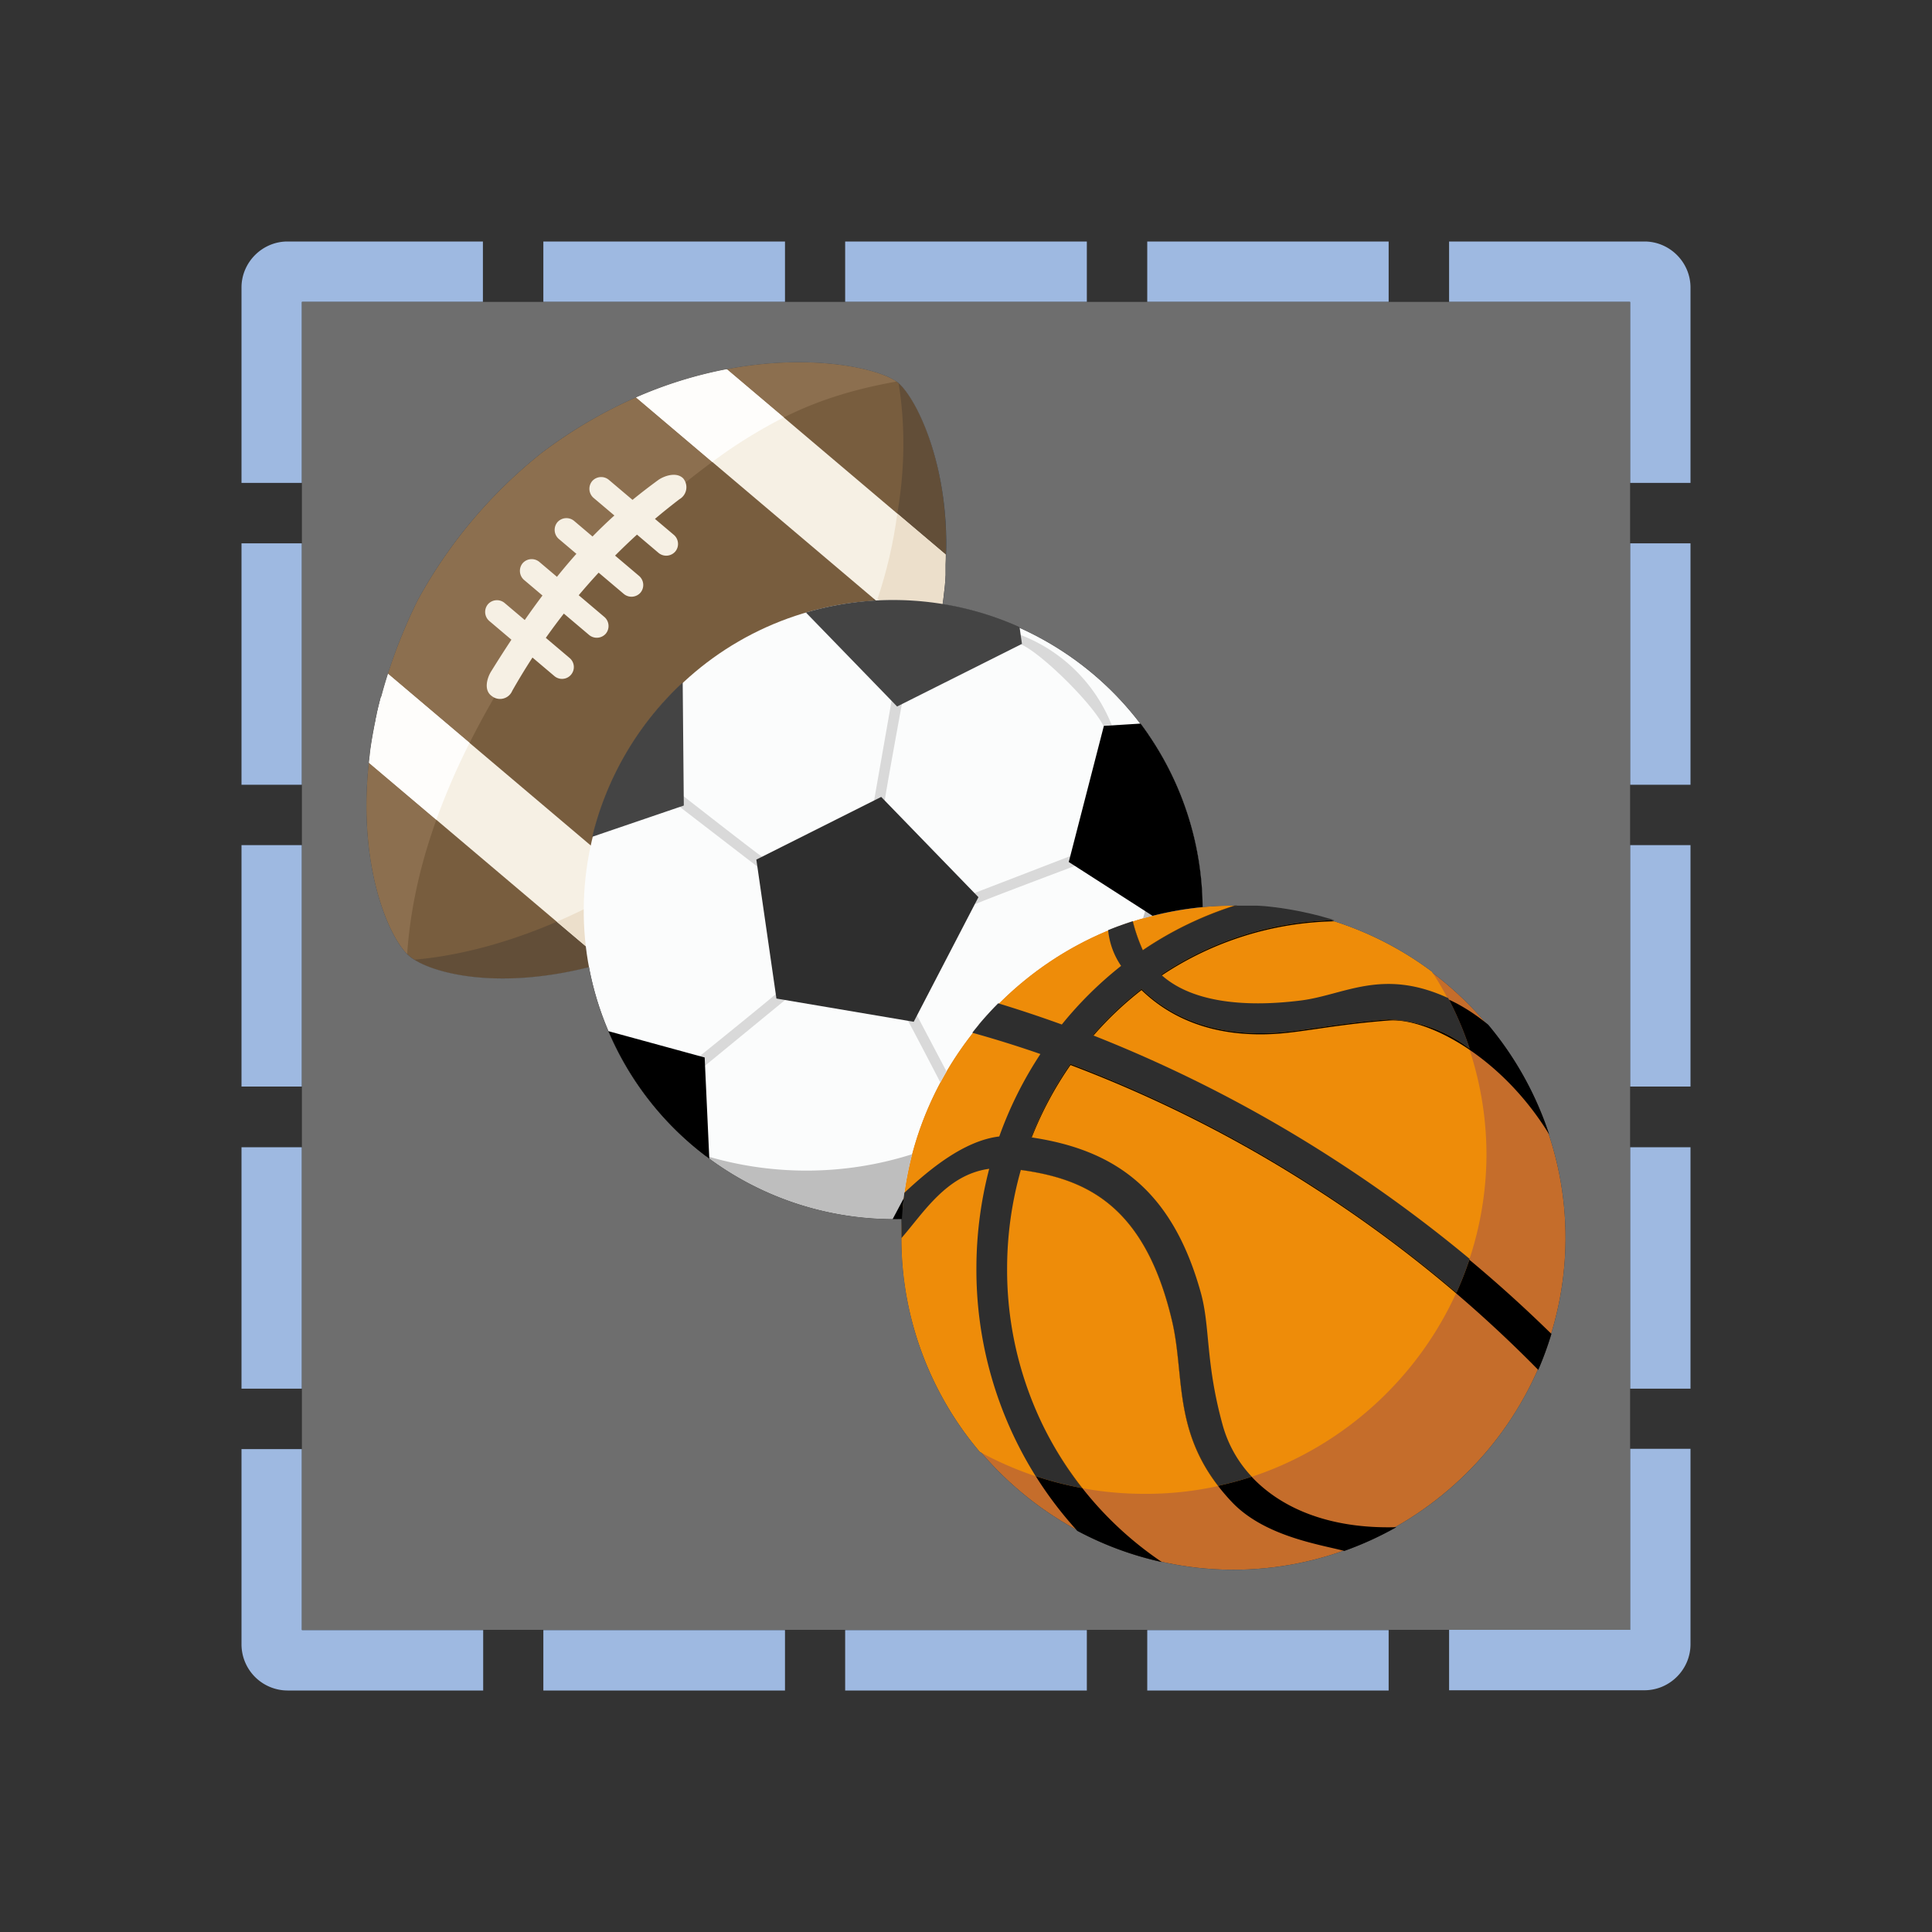 <svg xmlns="http://www.w3.org/2000/svg" xml:space="preserve" fill-rule="evenodd" stroke-linejoin="round" stroke-miterlimit="2" clip-rule="evenodd" viewBox="0 0 64 64">
  <rect x="0" y="0" width="64" height="64" fill="#333333" stroke="none"/>
  <g id="blue">
    <path fill="#9eb9e1" d="M54.475 8h.001C55.312 8 56 8.688 56 9.524v6.473h-2.001v-5.996h-5.996V8h6.472ZM38.004 53.999h7.997V56h-7.997v-2.001Zm-10.007 0h8.006V56h-8.006v-2.001Zm-9.998 0h8.005V56h-8.005v-2.001ZM8 38.004h2.001v7.997H8v-7.997ZM9.525 56h-.001A1.531 1.531 0 0 1 8 54.476v-6.473h2.001v5.996h6.005V56H9.525Zm44.474-28.003H56v7.997h-2.001v-7.997ZM8 27.997h2.001v7.997H8v-7.997Zm48 19.997v6.473c0 .837-.688 1.525-1.525 1.525h-6.472V53.99h5.996v-5.996H56Zm-2.001-29.995H56v7.997h-2.001v-7.997Zm0 20.005H56v7.997h-2.001v-7.997ZM10.001 10.001v5.996H8V9.524C8 8.688 8.688 8 9.524 8h6.473v2.001h-5.996ZM27.997 8h8.006v2.001h-8.006V8Zm-9.998 0h8.005v2.001h-8.005V8Zm20.005 0h7.997v2.001h-7.997V8ZM8 17.999h2.001v7.997H8v-7.997Z"/>
  </g>
  <g id="brown">
    <path fill="#785d3e" d="M17.937 15.008c5.459-4.119 11-3.046 11.828-2.316 1.019.899 3.212 6.291-.548 12.274a17.777 17.777 0 0 1-4.127 4.487c-6.006 4.027-10.525 3.036-11.513 2.233-.968-.788-2.799-5.544.244-11.773a16.073 16.073 0 0 1 4.116-4.905Z"/>
    <path fill="#624e38" d="M29.766 12.693c1.02.901 3.209 6.292-.549 12.273a17.777 17.777 0 0 1-4.127 4.487c-5.747 3.853-10.13 3.113-11.365 2.338 2.259-.198 5.307-1.123 8.853-3.587a21.814 21.814 0 0 0 4.74-5.183c2.581-4.025 2.871-7.748 2.448-10.328Z"/>
    <path fill="#8c6f4f" d="M29.697 12.639c-2.916.527-4.95 1.498-8.396 4.532a18.958 18.958 0 0 0-4.463 5.153c-2.413 3.916-3.184 6.906-3.351 9.282-.986-.994-2.62-5.649.334-11.691a16.113 16.113 0 0 1 4.116-4.905c5.326-4.022 10.732-3.097 11.76-2.371Z"/>
    <path fill="#f6f0e4" d="M22.838 30.775c-.894.455-1.828.829-2.79 1.116l-7.83-6.628c.112-1 .324-1.986.632-2.943l9.988 8.455Zm8.486-12.406a12.288 12.288 0 0 1-.496 3.058l-9.758-8.264a14.046 14.046 0 0 1 3.004-.935l7.25 6.141Z"/>
    <path fill="#ecdfcb" d="m21.002 29.22 1.836 1.553-.04.02-.019.01-.033.017-.084.042-.013.006-.047.023-.04.019-.046.023-.044.021h-.003c-.781.375-1.591.687-2.421.934l-1.603-1.355c.88-.382 1.734-.82 2.557-1.313Zm8.721-12.208 1.602 1.357v.69l-.004.041v.023l-.003.032v.023l-.003.033v.021l-.005.052v.016l-.005.039v.021l-.004.035-.003.025v.006l-.01.086v.008l-.006.043v.004l-.005.039v.009l-.006.041v.008l-.005.036v.009l-.006.041v.011l-.005.035v.008l-.006.041v.011l-.007.038v.005l-.006.041v.012l-.007.04v.007l-.007.036v.013l-.007.04v.01l-.006.034v.012l-.007.04v.011l-.007.034v.01l-.007.041v.012l-.007.035v.009l-.008.04v.013l-.008.038v.009l-.008.037v.013l-.009.042v.009l-.007.035v.012l-.009.041v.011l-.008.034v.012l-.01.041v.012l-.008.035v.009l-.01.043-.003.012-.009.038v.005l-.011.043v.012l-.011.044v.004l-.01.04v.012l-.012.043v.008l-.01.038v.009l-.011.045v.008l-.011.039v.008l-.012.044v.009l-.012.043v.003l-.013.046v.009l-.013.046-1.887-1.595c.308-.918.527-1.863.653-2.823h-.001Z"/>
    <path fill="#f6f0e4" d="M17.383 20.539c.199-.286.394-.556.587-.812l-.611-.517a.398.398 0 0 1-.046-.552.397.397 0 0 1 .552-.045l.585.495c.217-.27.431-.523.644-.762l-.584-.494a.398.398 0 0 1-.046-.552.398.398 0 0 1 .552-.046l.612.519c.242-.248.482-.478.724-.697l-.692-.585a.399.399 0 0 1-.045-.552.397.397 0 0 1 .552-.045l.786.665c.277-.227.561-.445.85-.656.179-.129.595-.288.828-.057a.458.458 0 0 1-.123.691c-.276.211-.547.428-.812.652l.627.53c.163.14.184.388.046.552a.397.397 0 0 1-.552.046l-.716-.607c-.248.226-.49.458-.726.695l.797.675a.396.396 0 0 1 .046.551.397.397 0 0 1-.551.046l-.836-.707c-.226.244-.446.494-.66.748l.851.721c.162.14.183.387.046.552a.398.398 0 0 1-.551.045l-.839-.71c-.205.263-.405.531-.597.804l.79.669a.39.39 0 0 1-.506.597l-.726-.614c-.235.361-.458.728-.67 1.102a.438.438 0 0 1-.677.174c-.286-.2-.145-.617-.029-.806.232-.375.458-.728.678-1.061l-.733-.621a.396.396 0 0 1-.046-.551.397.397 0 0 1 .552-.046l.669.566Z"/>
  </g>
  <g id="white">
    <path fill="#fbfcfc" d="M39.315 26.896c1.771 5.338-1.16 11.188-6.496 12.965-5.338 1.772-11.189-1.16-12.965-6.496-1.772-5.338 1.159-11.188 6.496-12.965 5.337-1.771 11.188 1.16 12.965 6.496Z"/>
    <path fill="#fefdfb" d="M15.555 24.609a22.92 22.92 0 0 0-1.101 2.546l-2.236-1.892.01-.086.005-.039v-.008l.004-.038.005-.043.005-.036v-.011l.004-.035v-.014l.011-.079.004-.032v-.018l.005-.031.003-.02.005-.031.006-.044.005-.029.003-.023.004-.028.005-.026.004-.027.007-.046.005-.026.014-.083.005-.023.012-.073.006-.031.004-.023.006-.035.005-.02.008-.049.005-.022.006-.034.004-.022.008-.04.002-.014.011-.052.004-.021.008-.035.005-.021.008-.045v-.016l.01-.046.005-.022.012-.056.011-.05v-.014l.01-.045.013-.058.005-.02.012-.054.004-.014.01-.042.005-.022.009-.036.006-.021.027-.11.006-.022.009-.037.006-.021.014-.054.019-.019.016-.06.01-.036.006-.022.015-.053.006-.023.01-.034.007-.026.017-.058.014-.051.008-.027.009-.031.018-.058.008-.028.016-.051.009-.031.008-.026.009-.032.009-.024.009-.031.01-.03.006-.019 2.703 2.289Zm10.408-10.78c-.83.422-1.622.914-2.368 1.473l-2.525-2.139c.933-.41 1.909-.717 2.909-.916h.009l.052-.01.029-.006h.004l1.89 1.598Z"/>
  </g>
  <g id="orange">
    <path fill="#c56d2b" d="M40.922 30.002c6.033.037 10.969 5.029 10.939 11.061-.039 6.033-5.03 10.968-11.063 10.937-6.033-.038-10.969-5.028-10.938-11.061.038-6.033 5.03-10.968 11.062-10.937Z"/>
    <path fill="#ee8c09" d="M32.454 48.094a10.956 10.956 0 0 1-2.594-7.155c.038-6.033 5.03-10.968 11.062-10.937 2.348.011 4.631.776 6.51 2.182a11.1 11.1 0 0 1 1.809 6.145c-.068 6.183-5.209 11.217-11.392 11.156a11.367 11.367 0 0 1-5.395-1.391Z"/>
  </g>
  <g id="grey">
    <path fill="#d9d9d9" d="M30.007 33.696h-.009v-.011c0-.006.006.001.009.011Zm1.145 2.164c-.452-.873-1.057-2.035-1.145-2.164.095-.082.181-.172.259-.269l1.09 2.07c-.07.12-.138.241-.204.363ZM25.8 32.839c-.005-.008 0-.012.01-.013 0 0 0 .004-.01.013Zm.001.001-.001-.001.002-.001-.001.002Zm0 0c.097.077.201.145.31.202l-2.859 2.346-.196-.302s2.554-2.058 2.745-2.246Zm6.518-2.892h.003l-.003.001v-.001Zm0 .001c0 .008-.001.011-.013.008l.013-.008Zm0-.001a2.022 2.022 0 0 0-.231-.291l3.441-1.326.092.349s-3.074 1.153-3.302 1.268Zm-7.018-1.526a2.026 2.026 0 0 0-.124.353l-2.922-2.249.246-.263s2.58 2.021 2.801 2.158l-.001.001Zm.001-.001c.002-.003.005-.004.007-.003.002 0 .004.004.006.01.001.005-.002 0-.012-.007h-.001Zm3.993-1.781c.006.002.006.009-.003.015-.009.009.002-.003.003-.015Zm-.003 0a1.968 1.968 0 0 0-.367.053l.641-3.658.345.097s-.6 3.256-.619 3.508Zm4.257-5.314a.008.008 0 0 1-.002.004l-.002.001.004-.005Zm0 0c.051-.112.108-.22.171-.325a5.292 5.292 0 0 1 3.146 3.117l-.273.236c.353-.378-2.696-3.406-3.044-3.028Z"/>
    <path fill="#bebebe" d="M29.877 40.38a10.273 10.273 0 0 1-6.512-2.096c2.238.675 4.627.658 6.852-.049-.185.702-.299 1.42-.34 2.145Zm7.986-9.956c.6-1.989.656-4.102.161-6.12.551.799.986 1.673 1.291 2.594.345 1.043.512 2.105.516 3.153-.675.064-1.333.19-1.968.373Z"/>
    <path fill="#2e2e2e" d="m29.191 26.399 3.221 3.321-2.144 4.128-4.548-.77-.665-4.603 4.136-2.076Z"/>
    <path fill="#444" d="m22.652 26.685-3.034 1.035a10.315 10.315 0 0 1 2.997-5.113l.037 4.078Zm4.046-6.394a10.228 10.228 0 0 1 7.076.483l.08.555-4.136 2.075-3.02-3.113Z"/>
    <path fill="#2e2e2e" d="M40.978 30.002h.687l.034.003h.02l.044.003h.013l.054.005h.02l.034.003.024.002.03.003.026.002.028.004.027.002.028.003.026.003.028.003.026.003.028.003.026.004.027.002.027.004.054.006.026.004.028.004.025.003.028.004.025.003.028.004.025.004.051.008.05.008.033.005.052.008.052.009.034.006.019.003.032.006.02.003.033.006.072.014.032.006.02.004.033.006.019.004.033.006.052.011.018.004.034.007.052.011.015.004.037.008.052.012h.007c.097.022.194.046.289.07h.005l.044.011.009.002.05.014.04.01.011.004.038.011.062.017.039.012.01.002.041.012.007.003.044.012h.006l.044.014.144.043a10.659 10.659 0 0 0-5.743 1.808c.974.885 2.674 1.095 4.614.854 1.456-.18 2.699-1.091 4.894-.081.282.539.52 1.1.711 1.677a4.667 4.667 0 0 0-2.683-.97c-1.678.125-2.754.369-3.671.436-1.877.133-3.405-.371-4.515-1.446-.587.457-1.128.971-1.615 1.534a45.312 45.312 0 0 1 7.987 4.107 46.212 46.212 0 0 1 4.496 3.301c-.125.38-.271.753-.436 1.117a43.45 43.45 0 0 0-4.671-3.473 42.857 42.857 0 0 0-8.118-4.103 11.627 11.627 0 0 0-1.296 2.434c2.706.402 4.654 1.681 5.616 5.147.314 1.13.149 2.289.717 4.36.175.649.509 1.245.971 1.734-.366.119-.736.22-1.112.302-1.484-1.929-1.113-3.711-1.527-5.468-.909-3.864-2.881-4.706-5.01-4.999a11.964 11.964 0 0 0-.456 3.208 11.766 11.766 0 0 0 2.48 7.333 11.373 11.373 0 0 1-1.533-.393 12.876 12.876 0 0 1-1.964-6.945c.005-1.093.148-2.181.424-3.238-1.412.192-2.168 1.45-2.911 2.299v-.676l.002-.037v-.003l.006-.088v.002l.003-.038v-.005l.007-.088.025-.043c.014-.162.031-.323.052-.483v-.002l.006-.044c.829-.775 1.975-1.726 3.143-1.865.343-.962.801-1.879 1.363-2.731a37.069 37.069 0 0 0-2.257-.705l.024-.03.005-.007.018-.022.024-.031.007-.008.023-.029.006-.006.017-.022.035-.042.011-.015.023-.027.012-.015.019-.027.023-.028.015-.017.008-.01.016-.018.006-.008.038-.044.023-.027.017-.019.03-.034.018-.02.021-.024.039-.044.024-.026.009-.01.016-.017.023-.026.048-.052.026-.028.013-.013.015-.016.009-.01.025-.026.006-.006.02-.022.008-.008.019-.02.008-.007.022-.023.004-.004.085-.087c.708.215 1.412.45 2.108.702a12.439 12.439 0 0 1 1.964-1.942 2.512 2.512 0 0 1-.429-1.184l.051-.021.098-.039.051-.02.05-.019.049-.019.05-.018h.002l.05-.018.051-.019.049-.017h.004l.098-.034h.005l.048-.016h.003l.05-.017.048-.015.007-.002.048-.016c.082.329.194.649.335.958a11.802 11.802 0 0 1 3.036-1.474h.083l.003-.004Z"/>
    <path id="grey1" fill="#6e6e6e" d="M53.999 10.001V53.99H10.001V10.001h43.998ZM19.51 32.038a10.277 10.277 0 0 0 .645 2.121l-.003-.001a10.207 10.207 0 0 0 3.213 4.126l.132.099a10.274 10.274 0 0 0 6.074 2.001l-.002.003c.097 0 .193-.001.289-.003v.633l.002-.002a10.952 10.952 0 0 0 2.594 7.079l.054.029a11.177 11.177 0 0 0 3.144 2.549l.036.039c.882.471 1.824.819 2.801 1.034l-.015-.01a10.869 10.869 0 0 0 6.032-.365l.025.006a10.972 10.972 0 0 0 1.723-.786l-.041.001a11.163 11.163 0 0 0 4.731-5.224l.012.012c.168-.388.314-.786.436-1.192l-.007-.007a10.864 10.864 0 0 0-.091-6.64l.024.039a11.032 11.032 0 0 0-2.019-3.632 3.708 3.708 0 0 0-.097-.079 11.153 11.153 0 0 0-1.74-1.638l-.03-.046a10.953 10.953 0 0 0-3.234-1.665h.01l-.111-.034.112-.003-.144-.043-.044-.014h-.006l-.044-.012-.007-.003-.041-.012-.01-.002-.039-.012-.062-.017-.038-.011-.011-.004-.04-.01-.05-.014-.009-.002-.044-.011h-.005a12.207 12.207 0 0 0-.289-.07h-.007l-.052-.012-.037-.008-.015-.004-.052-.011-.034-.007-.018-.004-.052-.011-.033-.006-.019-.004-.033-.006-.02-.004-.032-.006-.072-.014-.033-.006-.02-.003-.032-.006-.019-.003-.034-.006-.052-.009-.052-.008-.033-.005-.05-.008-.051-.008-.025-.004-.028-.004-.025-.003-.028-.004-.025-.003-.028-.004-.026-.004-.054-.006-.027-.004-.027-.002-.026-.004-.028-.003-.026-.003-.028-.003-.026-.003-.028-.003-.027-.002-.028-.004-.026-.002-.03-.003-.024-.002-.034-.003h-.02l-.054-.005h-.013l-.044-.003h-.02l-.034-.003h-.563l-.18-.002h-.027l-.006.002c-.354-.001-.705.015-1.051.048a10.263 10.263 0 0 0-.522-3.152l-.001-.002a10.263 10.263 0 0 0-1.533-2.926l-.009.001a10.335 10.335 0 0 0-3.996-3.174l-.003-.023a10.193 10.193 0 0 0-2.547-.765l.002-.01v-.007l.007-.04v-.012l.006-.041v-.005l.007-.038v-.011l.006-.041v-.008l.005-.035v-.011l.006-.041V19.7l.005-.036v-.008l.006-.041v-.009l.005-.039v-.004l.006-.043v-.008l.01-.086v-.006l.003-.025.004-.035v-.021l.005-.039v-.016l.005-.052v-.021l.003-.033v-.023l.003-.032V19.1l.004-.041V18.7c.185-3.12-.922-5.445-1.559-6.008a1.119 1.119 0 0 0-.069-.053 2.09 2.09 0 0 0-.463-.229c-.915-.343-2.739-.607-4.973-.214l-.185.034-.002-.002a14.047 14.047 0 0 0-3.004.935l.001.001a15.499 15.499 0 0 0-3.134 1.844 16.088 16.088 0 0 0-4.116 4.905v.002a17.71 17.71 0 0 0-.971 2.405l-.032.104c-.068.217-.131.434-.188.649l-.017.017-.014.054-.006.021-.009.037-.006.022-.027.11-.006.021-.009.036-.005.022-.01.042-.004.014-.012.054-.005.02-.013.058-.01.045v.014l-.011.05-.012.056-.005.022-.01.046v.016l-.008.045-.005.021-.008.035-.004.021-.011.052-.002.014-.008.04-.004.022-.006.034-.005.022-.008.049-.005.02-.006.035-.004.023-.006.031-.012.073-.005.023-.014.083-.005.026-.007.046-.004.027-.005.026-.004.028-.003.023-.005.029-.006.044-.005.031-.003.02-.005.031v.018l-.004.032-.011.079v.014l-.004.035v.011l-.005.036-.005.043-.004.038v.008l-.005.039a2.516 2.516 0 0 0-.01.086c-.362 3.321.602 5.67 1.269 6.343v-.002a1.29 1.29 0 0 0 .238.187c.791.497 2.877.979 5.785.247Z"/>
  </g>
  <g id="black">
    <path d="M29.877 40.383c-.102.003-.205.004-.308.004l.37-.695c-.028.23-.049.46-.062.691Zm8.304-10.045-2.777-1.784 1.163-4.508 1.215-.076a10.242 10.242 0 0 1 2.056 6.08c-.565.054-1.119.151-1.657.288ZM23.343 35.03l.154 3.353a10.209 10.209 0 0 1-3.345-4.225l3.191.872Z"/>
    <path d="M29.9 40.042c.015-.177.035-.354.059-.53l-.006.044v.002c-.021.16-.038.321-.052.483l-.001.001Zm7.31-9.42c.104-.037.209-.072.315-.106a5.6 5.6 0 0 0 .333.958A11.76 11.76 0 0 1 40.895 30h.027l.18.002h-.124l-.003.004h-.083c-1.077.343-2.1.84-3.036 1.474a5.494 5.494 0 0 1-.335-.958l-.048.016-.007.002-.048.015-.05.017h-.003l-.048.016h-.005l-.098.034h-.004Zm6.887-.137.111.034c-2.039.038-4.024.66-5.72 1.791l-.022-.02a10.661 10.661 0 0 1 5.631-1.805ZM48 33.115c.089.041.18.086.272.134.365.198.709.431 1.027.698a11.032 11.032 0 0 1 2.019 3.632c-1.572-2.572-4.021-3.869-5.317-3.773-1.678.126-2.755.369-3.672.437-1.877.133-3.405-.371-4.515-1.446-.577.449-1.11.953-1.59 1.505l-.023-.008a11.376 11.376 0 0 1 1.615-1.534c1.11 1.075 2.638 1.579 4.515 1.446.917-.067 1.993-.311 3.671-.436a4.667 4.667 0 0 1 2.683.97A11.136 11.136 0 0 0 48 33.115Zm.675 8.615a45.47 45.47 0 0 1 2.717 2.457c-.122.406-.268.804-.436 1.192a42.766 42.766 0 0 0-7.376-5.997 42.852 42.852 0 0 0-8.118-4.102c-.52.747-.951 1.552-1.284 2.399a.077.077 0 0 0-.015-.002c.334-.86.769-1.677 1.296-2.434a42.857 42.857 0 0 1 8.118 4.103 43.45 43.45 0 0 1 4.671 3.473c.161-.355.304-.719.427-1.089Zm-7.213 7.189c.954 1.019 2.54 1.734 4.792 1.671-.55.311-1.127.574-1.723.786-.814-.214-2.644-.481-3.723-1.619-2.018-2.135-1.532-4.081-1.984-6.002-.909-3.862-2.879-4.705-5.007-4.998l.001-.004c2.129.293 4.101 1.135 5.01 4.999.414 1.757.043 3.539 1.527 5.468.374-.082.743-.182 1.107-.301Zm-6.909-1.692a11.629 11.629 0 0 0 3.936 4.518 10.934 10.934 0 0 1-2.801-1.034 12.74 12.74 0 0 1-1.377-1.81c.501.167 1.012.298 1.531.393-.5-.642-.932-1.335-1.289-2.067Z"/>
  </g>
</svg>
